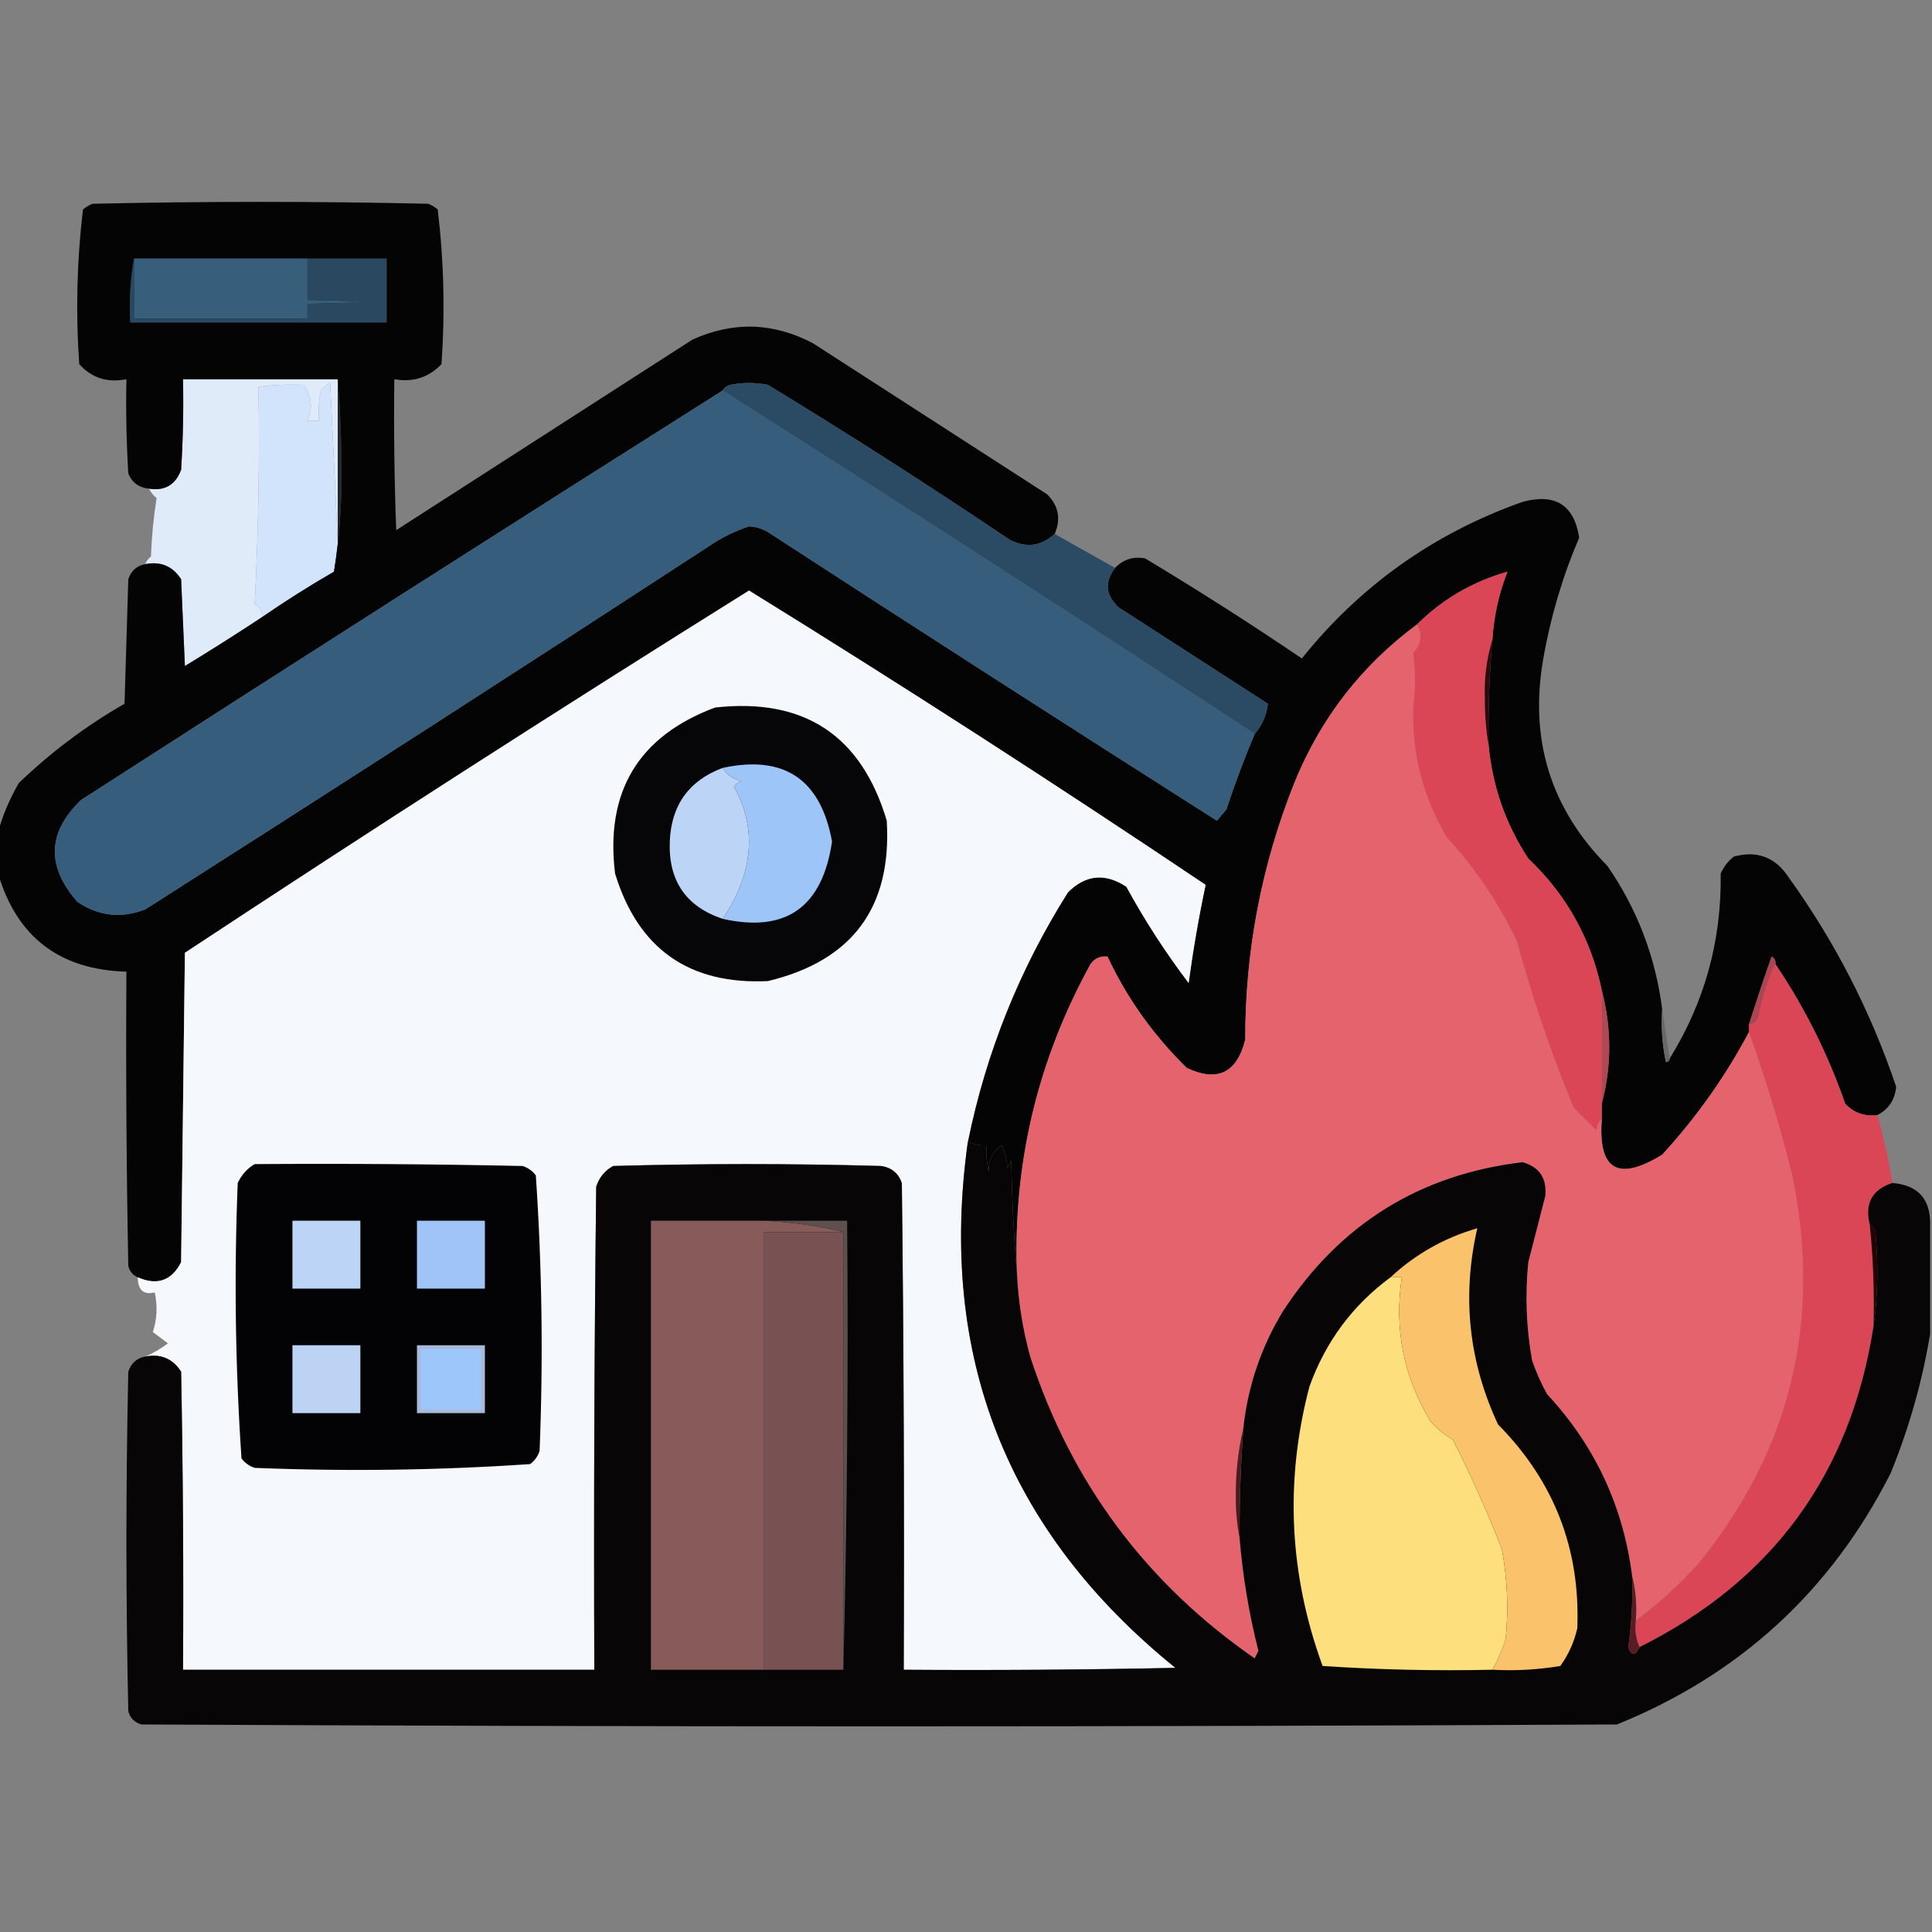 <svg width="512" height="512" viewBox="0 0 512 512" fill="none" xmlns="http://www.w3.org/2000/svg">
<rect x="0" y="0" width="512" height="512" fill="#808080" stroke="none"/>
<g clip-path="url(#clip0_12_898)">
<path fill-rule="evenodd" clip-rule="evenodd" d="M89.5 100.5C89.5 114.833 89.5 129.167 89.5 143.5C88.833 129.661 88.167 115.661 87.5 101.5C86.522 101.977 85.689 102.643 85 103.5C84.503 106.146 84.336 108.813 84.5 111.5C83.5 111.5 82.5 111.5 81.5 111.5C82.936 108.09 82.603 104.923 80.5 102C76.507 101.83 72.507 101.996 68.5 102.5C68.826 121.743 68.493 140.91 67.5 160C68.823 160.816 69.489 161.983 69.5 163.5C62.779 167.948 55.946 172.281 49 176.5C48.667 168.833 48.333 161.167 48 153.5C45.761 150.038 42.594 148.705 38.5 149.5C38.783 148.711 39.283 148.044 40 147.5C40.193 142.25 40.693 137.083 41.5 132C40.62 131.292 39.953 130.458 39.5 129.5C43.683 130.154 46.516 128.488 48 124.5C48.5 116.507 48.666 108.507 48.5 100.5C62.167 100.5 75.833 100.5 89.5 100.5Z" fill="#E0EBFA"/>
<path fill-rule="evenodd" clip-rule="evenodd" d="M89.5 143.5C89.721 146.279 89.388 148.946 88.5 151.5C81.998 155.25 75.665 159.25 69.5 163.5C69.489 161.983 68.823 160.816 67.5 160C68.493 140.91 68.826 121.743 68.5 102.5C72.507 101.996 76.507 101.83 80.5 102C82.603 104.923 82.936 108.09 81.5 111.5C82.5 111.5 83.5 111.5 84.5 111.5C84.336 108.813 84.503 106.146 85 103.5C85.689 102.643 86.522 101.977 87.5 101.5C88.167 115.661 88.833 129.661 89.5 143.5Z" fill="#D2E4FB"/>
<path fill-rule="evenodd" clip-rule="evenodd" d="M89.5 100.5C90.166 108.827 90.5 117.327 90.5 126C90.498 134.861 89.831 143.361 88.5 151.5C89.388 148.946 89.721 146.279 89.5 143.5C89.5 129.167 89.5 114.833 89.5 100.5Z" fill="#21292E"/>
<path fill-rule="evenodd" clip-rule="evenodd" d="M279.5 141.5C275.9 144.784 271.9 145.284 267.5 143C246.473 128.822 225.14 115.155 203.5 102C200.167 101.333 196.833 101.333 193.5 102C192.584 102.278 191.918 102.778 191.5 103.5C134.697 139.405 78.03 175.571 21.5 212C12.566 220.538 12.233 229.538 20.5 239C26.137 242.788 32.137 243.454 38.5 241C88.327 209.253 137.994 177.253 187.5 145C190.94 142.613 194.607 140.78 198.5 139.5C200.299 139.577 201.966 140.077 203.5 141C243.032 166.697 282.699 192.197 322.5 217.5C323.333 216.5 324.167 215.5 325 214.5C327.254 207.673 329.754 201.006 332.5 194.5C334.504 192.162 335.671 189.495 336 186.5C322.833 178 309.667 169.5 296.5 161C292.983 157.777 292.65 154.277 295.5 150.5C297.723 148.221 300.389 147.388 303.5 148C317.588 156.459 331.421 165.292 345 174.5C360.54 155.141 380.04 141.308 403.5 133C412.165 130.655 417.165 133.822 418.5 142.5C414.097 152.774 410.93 163.44 409 174.5C405.222 195.899 410.889 214.232 426 229.5C433.918 241 438.751 253.667 440.5 267.5C440.173 272.214 440.507 276.88 441.5 281.5C442.107 281.376 442.44 281.043 442.5 280.5C451.767 265.526 456.267 249.193 456 231.5C456.785 229.714 457.951 228.214 459.5 227C465.658 225.328 470.491 227.162 474 232.5C486.256 249.51 495.756 268.01 502.5 288C502.169 291.48 500.502 293.98 497.5 295.5C494.138 295.93 491.305 294.93 489 292.5C484.385 279.269 478.218 266.936 470.5 255.5C470.631 254.624 470.298 253.957 469.5 253.5C467.408 259.44 465.408 265.44 463.5 271.5C463.5 272.167 463.5 272.833 463.5 273.5C457.251 285.263 449.584 296.096 440.5 306C428.773 313.236 423.44 310.069 424.5 296.5C424.5 295.167 424.5 293.833 424.5 292.5C427.116 282.503 427.116 272.503 424.5 262.5C421.657 248.815 415.157 237.148 405 227.5C399.018 218.388 395.518 208.388 394.5 197.5C394.35 188.143 394.683 178.809 395.5 169.5C395.896 163.252 397.23 157.252 399.5 151.5C390.272 154.112 382.272 158.779 375.5 165.5C360.768 176.409 349.935 190.409 343 207.5C334.312 229.307 329.979 251.973 330 275.5C327.809 284.346 322.642 286.846 314.5 283C305.663 274.352 298.663 264.519 293.5 253.5C291.61 253.297 290.11 253.963 289 255.5C274.95 281.035 268.45 308.368 269.5 337.5C268.67 327.675 268.17 317.675 268 307.5C267.667 308.167 267.333 308.833 267 309.5C266.808 307.423 266.308 305.423 265.5 303.5C263.119 305.098 261.952 307.432 262 310.5C261.503 308.19 261.337 305.857 261.5 303.5C259.708 303.634 258.042 303.301 256.5 302.5C261.315 278.889 270.148 256.889 283 236.5C287.692 231.784 292.859 231.284 298.5 235C303.377 243.926 308.877 252.426 315 260.5C316.178 251.765 317.678 243.098 319.5 234.5C279.675 207.751 239.341 181.751 198.5 156.5C148.288 187.873 98.455 219.873 49 252.5C48.667 279.833 48.333 307.167 48 334.5C45.474 339.416 41.641 340.75 36.5 338.5C35.21 337.942 34.377 336.942 34 335.5C33.5 309.502 33.333 283.502 33.5 257.5C15.805 257.001 4.472 248.335 -0.5 231.5C-0.5 227.833 -0.5 224.167 -0.5 220.5C0.715 216.05 2.549 211.717 5 207.5C13.485 199.346 22.818 192.346 33 186.5C33.333 175.5 33.667 164.5 34 153.5C34.748 151.249 36.248 149.916 38.5 149.5C42.594 148.705 45.761 150.038 48 153.5C48.333 161.167 48.667 168.833 49 176.5C55.946 172.281 62.779 167.948 69.5 163.5C75.665 159.25 81.998 155.25 88.5 151.5C89.831 143.361 90.498 134.861 90.5 126C90.5 117.327 90.166 108.827 89.5 100.5C75.833 100.5 62.167 100.5 48.5 100.5C48.666 108.507 48.5 116.507 48 124.5C46.516 128.488 43.683 130.154 39.5 129.5C36.852 129.262 35.018 127.928 34 125.5C33.5 117.173 33.334 108.84 33.5 100.5C28.465 101.498 24.298 100.165 21 96.5C20.037 82.739 20.37 69.072 22 55.5C22.75 54.874 23.584 54.374 24.5 54C54.167 53.333 83.833 53.333 113.5 54C114.416 54.374 115.25 54.874 116 55.5C117.63 69.072 117.963 82.739 117 96.5C113.613 100.039 109.447 101.372 104.5 100.5C104.333 113.837 104.5 127.171 105 140.5C131.167 123.667 157.333 106.833 183.5 90C194.313 85.105 204.979 85.438 215.5 91C236.167 104.333 256.833 117.667 277.5 131C280.542 134.041 281.208 137.541 279.5 141.5Z" fill="#050405"/>
<path fill-rule="evenodd" clip-rule="evenodd" d="M191.5 103.5C239.158 133.766 286.158 164.099 332.5 194.5C329.754 201.006 327.254 207.673 325 214.5C324.167 215.5 323.333 216.5 322.5 217.5C282.699 192.197 243.032 166.697 203.5 141C201.966 140.077 200.299 139.577 198.5 139.5C194.607 140.78 190.94 142.613 187.5 145C137.994 177.253 88.327 209.253 38.5 241C32.137 243.454 26.137 242.788 20.5 239C12.233 229.538 12.566 220.538 21.5 212C78.03 175.571 134.697 139.405 191.5 103.5Z" fill="#365E7C"/>
<path fill-rule="evenodd" clip-rule="evenodd" d="M35.5 68.5C35.5 73.833 35.5 79.167 35.5 84.5C50.833 84.5 66.166 84.5 81.5 84.5C81.5 83.167 81.5 81.833 81.5 80.5C100.167 80.167 100.167 79.833 81.5 79.5C81.5 75.833 81.5 72.167 81.5 68.5C88.5 68.5 95.5 68.5 102.5 68.5C102.5 74.167 102.5 79.833 102.5 85.5C79.833 85.5 57.166 85.5 34.5 85.5C34.177 79.642 34.511 73.975 35.5 68.5Z" fill="#2A4960"/>
<path fill-rule="evenodd" clip-rule="evenodd" d="M35.5 68.5C50.833 68.5 66.167 68.5 81.5 68.5C81.5 72.167 81.5 75.833 81.5 79.5C100.167 79.833 100.167 80.167 81.5 80.5C81.5 81.833 81.5 83.167 81.5 84.5C66.167 84.5 50.833 84.5 35.5 84.5C35.5 79.167 35.5 73.833 35.5 68.5Z" fill="#375E7B"/>
<path fill-rule="evenodd" clip-rule="evenodd" d="M279.5 141.5C284.833 144.5 290.167 147.5 295.5 150.5C292.65 154.277 292.983 157.777 296.5 161C309.667 169.5 322.833 178 336 186.5C335.671 189.495 334.504 192.162 332.5 194.5C286.158 164.099 239.158 133.766 191.5 103.5C191.918 102.778 192.584 102.278 193.5 102C196.833 101.333 200.167 101.333 203.5 102C225.14 115.155 246.473 128.822 267.5 143C271.9 145.284 275.9 144.784 279.5 141.5Z" fill="#2A4B63"/>
<path fill-rule="evenodd" clip-rule="evenodd" d="M256.5 302.5C248.533 359.396 266.867 405.896 311.5 442C287.502 442.5 263.502 442.667 239.5 442.5C239.667 399.499 239.5 356.499 239 313.5C238.065 310.898 236.232 309.398 233.5 309C209.833 308.333 186.167 308.333 162.5 309C160.274 310.227 158.774 312.061 158 314.5C157.5 357.165 157.333 399.832 157.5 442.5C121.167 442.5 84.833 442.5 48.5 442.5C48.667 416.165 48.5 389.831 48 363.5C45.761 360.038 42.594 358.705 38.5 359.5C40.563 358.628 42.563 357.462 44.5 356C43.167 355 41.833 354 40.5 353C41.622 349.591 41.789 346.091 41 342.5C38.05 343.232 36.55 341.899 36.5 338.5C41.641 340.75 45.474 339.416 48 334.5C48.333 307.167 48.667 279.833 49 252.5C98.455 219.873 148.288 187.873 198.5 156.5C239.341 181.751 279.675 207.751 319.5 234.5C317.678 243.098 316.178 251.765 315 260.5C308.877 252.426 303.377 243.926 298.5 235C292.859 231.284 287.692 231.784 283 236.5C270.148 256.889 261.315 278.889 256.5 302.5Z" fill="#F5F8FC"/>
<path fill-rule="evenodd" clip-rule="evenodd" d="M395.5 169.5C393.943 174.569 393.276 179.902 393.5 185.5C393.501 189.681 393.834 193.681 394.5 197.5C395.518 208.388 399.018 218.388 405 227.5C415.157 237.148 421.657 248.815 424.5 262.5C424.5 272.5 424.5 282.5 424.5 292.5C424.5 293.833 424.5 295.167 424.5 296.5C423.732 297.263 423.232 298.263 423 299.5C421.009 297.543 419.009 295.543 417 293.5C411.081 279.16 406.081 264.493 402 249.5C397.185 239.354 391.019 230.188 383.5 222C377.147 211.424 374.147 199.924 374.5 187.5C375.116 182.574 375.116 177.741 374.5 173C376.656 170.712 376.99 168.212 375.5 165.5C382.272 158.779 390.272 154.112 399.5 151.5C397.23 157.252 395.896 163.252 395.5 169.5Z" fill="#DA4655"/>
<path fill-rule="evenodd" clip-rule="evenodd" d="M395.5 169.5C394.683 178.809 394.35 188.143 394.5 197.5C393.834 193.681 393.501 189.681 393.5 185.5C393.276 179.902 393.943 174.569 395.5 169.5Z" fill="#2D0A0E"/>
<path fill-rule="evenodd" clip-rule="evenodd" d="M189.5 187.5C213.114 184.88 228.28 194.88 235 217.5C236.387 240.45 225.887 254.616 203.5 260C182.62 260.977 169.12 251.477 163 231.5C160.353 209.778 169.186 195.111 189.5 187.5Z" fill="#060608"/>
<path fill-rule="evenodd" clip-rule="evenodd" d="M375.5 165.5C376.99 168.212 376.656 170.712 374.5 173C375.116 177.741 375.116 182.574 374.5 187.5C374.147 199.924 377.147 211.424 383.5 222C391.019 230.188 397.185 239.354 402 249.5C406.081 264.493 411.081 279.16 417 293.5C419.009 295.543 421.009 297.543 423 299.5C423.232 298.263 423.732 297.263 424.5 296.5C423.44 310.069 428.773 313.236 440.5 306C449.584 296.096 457.251 285.263 463.5 273.5C467.94 285.911 471.773 298.578 475 311.5C482.9 350.053 474.566 384.386 450 414.5C444.929 420.076 439.429 425.076 433.5 429.5C433.817 425.298 433.483 421.298 432.5 417.5C430.12 399.075 422.62 383.075 410 369.5C408.392 366.618 407.059 363.618 406 360.5C404.458 351.896 404.124 343.23 405 334.5C406.511 328.641 408.011 322.807 409.5 317C409.972 312.262 407.972 309.262 403.5 308C376.23 311.255 355.063 324.421 340 347.5C334.209 357.04 330.709 367.373 329.5 378.5C328.089 384.441 327.423 390.608 327.5 397C327.501 400.683 327.835 404.183 328.5 407.5C329.336 417.662 331.002 427.662 333.5 437.5C333.167 438.167 332.833 438.833 332.5 439.5C303.681 419.532 283.847 392.866 273 359.5C271.016 352.294 269.849 344.961 269.5 337.5C268.45 308.368 274.95 281.035 289 255.5C290.11 253.963 291.61 253.297 293.5 253.5C298.663 264.519 305.663 274.352 314.5 283C322.642 286.846 327.809 284.346 330 275.5C329.979 251.973 334.312 229.307 343 207.5C349.935 190.409 360.768 176.409 375.5 165.5Z" fill="#E5636D"/>
<path fill-rule="evenodd" clip-rule="evenodd" d="M191.5 243.5C193.855 240.124 195.688 236.457 197 232.5C199.616 224.101 198.782 216.101 194.5 208.5C195.025 207.808 195.692 207.308 196.5 207C194.24 206.451 192.574 205.284 191.5 203.5C207.806 199.993 217.472 206.493 220.5 223C217.948 240.433 208.282 247.266 191.5 243.5Z" fill="#9DC5F7"/>
<path fill-rule="evenodd" clip-rule="evenodd" d="M191.5 203.5C192.574 205.284 194.24 206.451 196.5 207C195.692 207.308 195.025 207.808 194.5 208.5C198.782 216.101 199.616 224.101 197 232.5C195.688 236.457 193.855 240.124 191.5 243.5C181.771 240.229 177.104 233.396 177.5 223C177.889 213.377 182.555 206.877 191.5 203.5Z" fill="#BCD5F7"/>
<path fill-rule="evenodd" clip-rule="evenodd" d="M470.5 255.5C468.447 259.863 466.947 264.53 466 269.5C465.583 270.756 464.75 271.423 463.5 271.5C465.408 265.44 467.408 259.44 469.5 253.5C470.298 253.957 470.631 254.624 470.5 255.5Z" fill="#AD4551"/>
<path fill-rule="evenodd" clip-rule="evenodd" d="M470.5 255.5C478.218 266.936 484.385 279.269 489 292.5C491.305 294.93 494.138 295.93 497.5 295.5C499.215 301.407 500.548 307.407 501.5 313.5C496.137 315.249 494.137 318.916 495.5 324.5C496.415 333.46 496.748 342.46 496.5 351.5C490.471 390.526 469.805 418.859 434.5 436.5C433.532 434.393 433.198 432.059 433.5 429.5C439.429 425.076 444.929 420.076 450 414.5C474.566 384.386 482.9 350.053 475 311.5C471.773 298.578 467.94 285.911 463.5 273.5C463.5 272.833 463.5 272.167 463.5 271.5C464.75 271.423 465.583 270.756 466 269.5C466.947 264.53 468.447 259.863 470.5 255.5Z" fill="#DA4655"/>
<path fill-rule="evenodd" clip-rule="evenodd" d="M440.5 267.5C441.167 271.833 441.833 276.167 442.5 280.5C442.44 281.043 442.107 281.376 441.5 281.5C440.507 276.88 440.173 272.214 440.5 267.5Z" fill="#696969"/>
<path fill-rule="evenodd" clip-rule="evenodd" d="M424.5 262.5C427.116 272.503 427.116 282.503 424.5 292.5C424.5 282.5 424.5 272.5 424.5 262.5Z" fill="#B14752"/>
<path fill-rule="evenodd" clip-rule="evenodd" d="M256.5 302.5C258.042 303.301 259.708 303.634 261.5 303.5C261.337 305.857 261.503 308.19 262 310.5C261.952 307.432 263.119 305.098 265.5 303.5C266.308 305.423 266.808 307.423 267 309.5C267.333 308.833 267.667 308.167 268 307.5C268.17 317.675 268.67 327.675 269.5 337.5C269.849 344.961 271.016 352.294 273 359.5C283.847 392.866 303.681 419.532 332.5 439.5C332.833 438.833 333.167 438.167 333.5 437.5C331.002 427.662 329.336 417.662 328.5 407.5C328.468 397.817 328.801 388.151 329.5 378.5C330.709 367.373 334.209 357.04 340 347.5C355.063 324.421 376.23 311.255 403.5 308C407.972 309.262 409.972 312.262 409.5 317C408.011 322.807 406.511 328.641 405 334.5C404.124 343.23 404.458 351.896 406 360.5C407.059 363.618 408.392 366.618 410 369.5C422.62 383.075 430.12 399.075 432.5 417.5C432.753 423.873 432.419 430.206 431.5 436.5C432.347 438.93 433.347 438.93 434.5 436.5C469.805 418.859 490.471 390.526 496.5 351.5C497.657 343.344 497.823 335.01 497 326.5C496.722 325.584 496.222 324.918 495.5 324.5C494.137 318.916 496.137 315.249 501.5 313.5C508.277 314.062 511.61 317.729 511.5 324.5C511.5 334.167 511.5 343.833 511.5 353.5C509.428 366.107 505.928 378.44 501 390.5C485.151 421.681 460.984 443.847 428.5 457C298.167 457.667 167.833 457.667 37.5 457C35.667 456.5 34.5 455.333 34 453.5C33.333 423.5 33.333 393.5 34 363.5C34.748 361.249 36.248 359.916 38.5 359.5C42.594 358.705 45.761 360.038 48 363.5C48.5 389.831 48.667 416.165 48.5 442.5C84.833 442.5 121.167 442.5 157.5 442.5C157.333 399.832 157.5 357.165 158 314.5C158.774 312.061 160.274 310.227 162.5 309C186.167 308.333 209.833 308.333 233.5 309C236.232 309.398 238.065 310.898 239 313.5C239.5 356.499 239.667 399.499 239.5 442.5C263.502 442.667 287.502 442.5 311.5 442C266.867 405.896 248.533 359.396 256.5 302.5Z" fill="#070505"/>
<path fill-rule="evenodd" clip-rule="evenodd" d="M67.5 308.5C91.169 308.333 114.836 308.5 138.5 309C139.931 309.465 141.097 310.299 142 311.5C143.647 335.746 143.98 360.079 143 384.5C142.535 385.931 141.701 387.097 140.5 388C116.254 389.647 91.921 389.98 67.5 389C66.069 388.535 64.902 387.701 64 386.5C62.353 362.254 62.02 337.921 63 313.5C64.025 311.313 65.525 309.646 67.5 308.5Z" fill="#030305"/>
<path fill-rule="evenodd" clip-rule="evenodd" d="M110.5 323.5C116.5 323.5 122.5 323.5 128.5 323.5C128.5 329.5 128.5 335.5 128.5 341.5C122.5 341.5 116.5 341.5 110.5 341.5C110.5 335.5 110.5 329.5 110.5 323.5Z" fill="#9FC4F5"/>
<path fill-rule="evenodd" clip-rule="evenodd" d="M77.5 323.5C83.5 323.5 89.5 323.5 95.5 323.5C95.5 329.5 95.5 335.5 95.5 341.5C89.5 341.5 83.5 341.5 77.5 341.5C77.5 335.5 77.5 329.5 77.5 323.5Z" fill="#BCD4F5"/>
<path fill-rule="evenodd" clip-rule="evenodd" d="M223.5 326.5C223.5 365.167 223.5 403.833 223.5 442.5C216.5 442.5 209.5 442.5 202.5 442.5C202.5 403.833 202.5 365.167 202.5 326.5C209.5 326.5 216.5 326.5 223.5 326.5Z" fill="#785152"/>
<path fill-rule="evenodd" clip-rule="evenodd" d="M495.5 324.5C496.222 324.918 496.722 325.584 497 326.5C497.823 335.01 497.657 343.344 496.5 351.5C496.748 342.46 496.415 333.46 495.5 324.5Z" fill="#250102"/>
<path fill-rule="evenodd" clip-rule="evenodd" d="M202.5 323.5C209.726 323.849 216.726 324.849 223.5 326.5C216.5 326.5 209.5 326.5 202.5 326.5C202.5 365.167 202.5 403.833 202.5 442.5C192.5 442.5 182.5 442.5 172.5 442.5C172.5 402.833 172.5 363.167 172.5 323.5C182.5 323.5 192.5 323.5 202.5 323.5Z" fill="#885B5B"/>
<path fill-rule="evenodd" clip-rule="evenodd" d="M202.5 323.5C209.833 323.5 217.167 323.5 224.5 323.5C224.832 363.337 224.499 403.004 223.5 442.5C223.5 403.833 223.5 365.167 223.5 326.5C216.726 324.849 209.726 323.849 202.5 323.5Z" fill="#5F5050"/>
<path fill-rule="evenodd" clip-rule="evenodd" d="M368.5 338.5C369.5 338.5 370.5 338.5 371.5 338.5C369.448 352.11 371.948 364.777 379 376.5C380.708 378.543 382.708 380.21 385 381.5C389.778 390.907 394.112 400.573 398 410.5C399.488 418.445 399.822 426.445 399 434.5C398.094 437.31 396.927 439.976 395.5 442.5C380.485 442.833 365.485 442.499 350.5 441.5C341.618 417.145 340.451 392.479 347 367.5C351.276 355.584 358.442 345.917 368.5 338.5Z" fill="#FDE07D"/>
<path fill-rule="evenodd" clip-rule="evenodd" d="M77.5 356.5C83.5 356.5 89.5 356.5 95.5 356.5C95.5 362.5 95.5 368.5 95.5 374.5C89.5 374.5 83.5 374.5 77.5 374.5C77.5 368.5 77.5 362.5 77.5 356.5Z" fill="#BDD3F3"/>
<path fill-rule="evenodd" clip-rule="evenodd" d="M110.5 356.5C116.5 356.5 122.5 356.5 128.5 356.5C128.5 362.5 128.5 368.5 128.5 374.5C122.5 374.5 116.5 374.5 110.5 374.5C110.5 368.5 110.5 362.5 110.5 356.5Z" fill="#A8BAD7"/>
<path fill-rule="evenodd" clip-rule="evenodd" d="M111.5 357.5C116.833 357.5 122.167 357.5 127.5 357.5C127.5 362.833 127.5 368.167 127.5 373.5C122.167 373.5 116.833 373.5 111.5 373.5C111.5 368.167 111.5 362.833 111.5 357.5Z" fill="#9DC6FB"/>
<path fill-rule="evenodd" clip-rule="evenodd" d="M395.5 442.5C396.927 439.976 398.094 437.31 399 434.5C399.822 426.445 399.488 418.445 398 410.5C394.112 400.573 389.778 390.907 385 381.5C382.708 380.21 380.708 378.543 379 376.5C371.948 364.777 369.448 352.11 371.5 338.5C370.5 338.5 369.5 338.5 368.5 338.5C375.066 332.379 382.733 328.046 391.5 325.5C387.379 343.513 389.212 360.846 397 377.5C411.832 392.491 418.832 410.491 418 431.5C417.171 435.161 415.671 438.495 413.5 441.5C407.537 442.496 401.537 442.829 395.5 442.5Z" fill="#FAC26A"/>
<path fill-rule="evenodd" clip-rule="evenodd" d="M329.5 378.5C328.801 388.151 328.468 397.817 328.5 407.5C327.835 404.183 327.501 400.683 327.5 397C327.423 390.608 328.089 384.441 329.5 378.5Z" fill="#4E1A22"/>
<path fill-rule="evenodd" clip-rule="evenodd" d="M432.5 417.5C433.483 421.298 433.817 425.298 433.5 429.5C433.198 432.059 433.532 434.393 434.5 436.5C433.347 438.93 432.347 438.93 431.5 436.5C432.419 430.206 432.753 423.873 432.5 417.5Z" fill="#581D23"/>
</g>
<defs>
<clipPath id="clip0_12_898">
<rect width="512" height="512" fill="white"/>
</clipPath>
</defs>
</svg>
